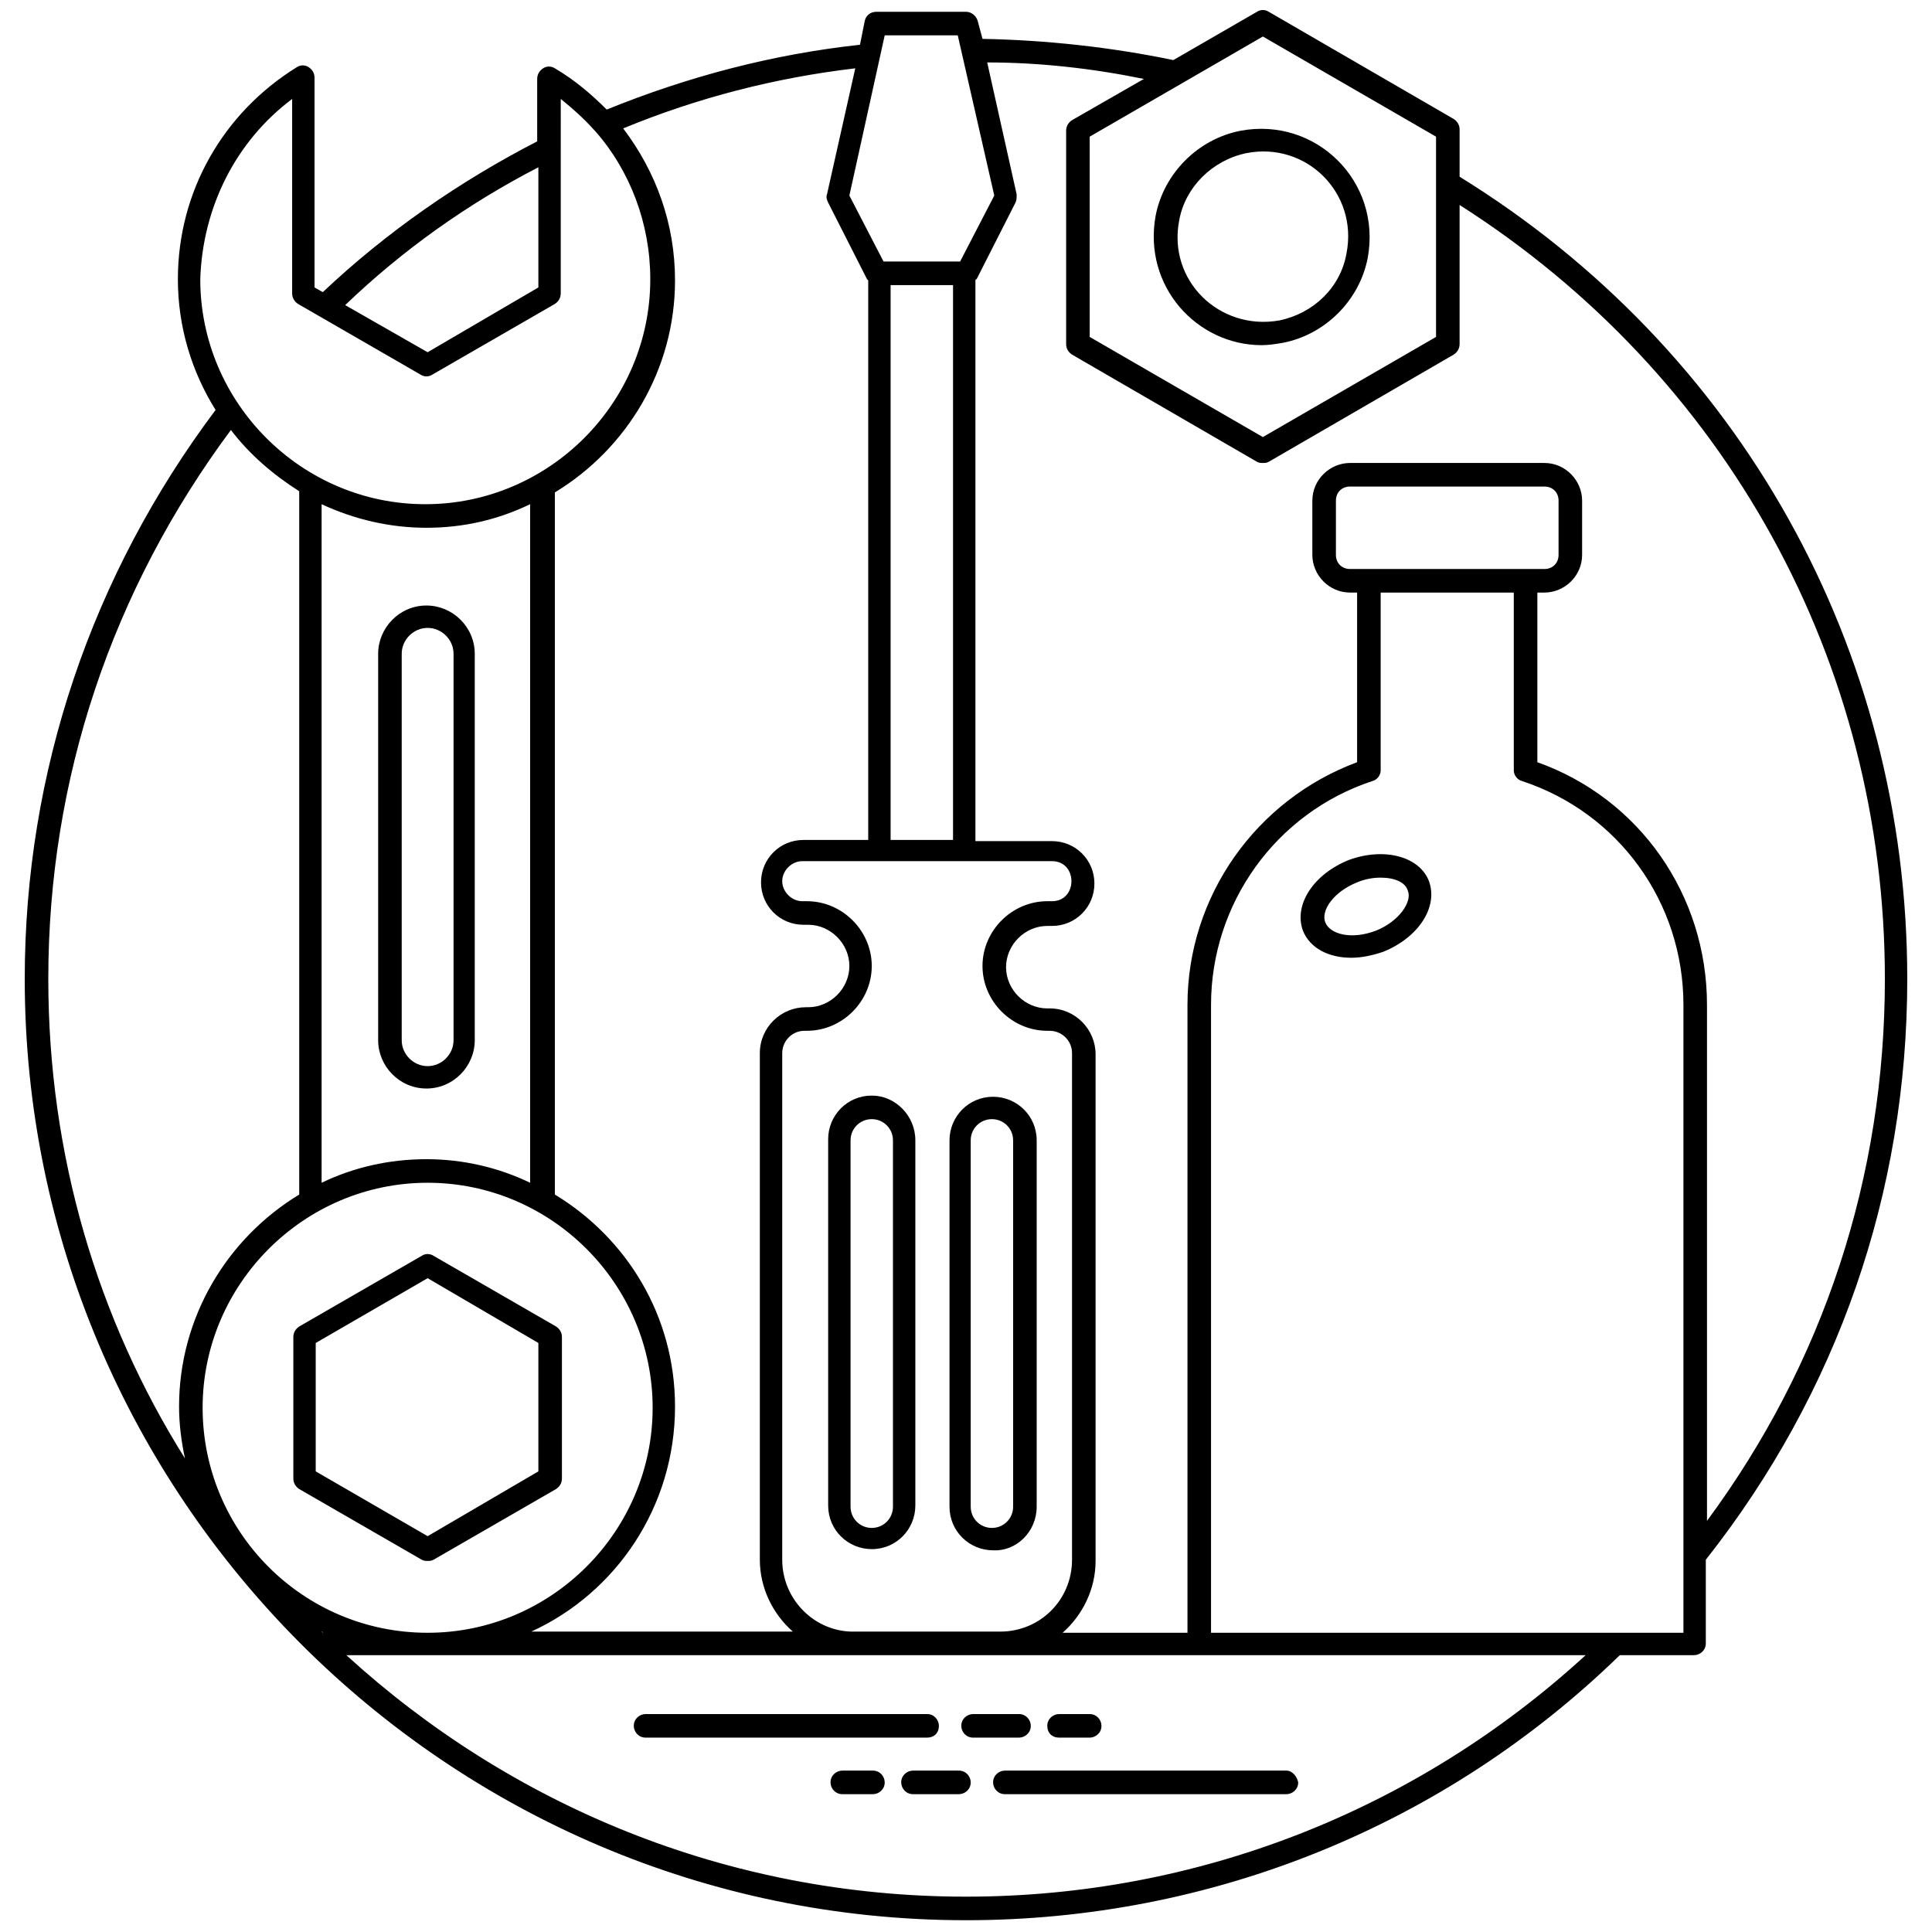 <svg height='100px' width='100px'  fill="#000000" xmlns="http://www.w3.org/2000/svg" xmlns:xlink="http://www.w3.org/1999/xlink" version="1.1" x="0px" y="0px" viewBox="0 0 164 164" enable-background="new 0 0 164 164" xml:space="preserve"><g><g><path d="M161.9,83.1c0-28-14.2-53.4-38-68.1v-4c0-0.4-0.2-0.7-0.5-0.9l-15.7-9.1c-0.3-0.2-0.7-0.2-1,0l-7.1,4.1    C94.3,4,88.8,3.4,83.4,3.3L83,1.8c-0.1-0.4-0.5-0.8-1-0.8h-7.6c-0.5,0-0.9,0.3-1,0.8l-0.4,2c-7.4,0.8-14.6,2.7-21.5,5.5    c-1.3-1.3-2.7-2.5-4.4-3.5c-0.3-0.2-0.7-0.2-1,0c-0.3,0.2-0.5,0.5-0.5,0.9V12c-6.6,3.4-12.8,7.7-18.2,12.8l-0.7-0.4V6.6    c0-0.4-0.2-0.7-0.5-0.9c-0.3-0.2-0.7-0.2-1,0c-6.3,3.9-10.1,10.6-10.1,18c0,4.1,1.2,7.9,3.2,11.1C7.8,48.8,2.1,65.5,2.1,83.1    C2.1,127,37.9,163,82,163c20.8,0,40.6-8,55.5-22.5h6.3c0.5,0,1-0.4,1-1v-7.1C156,118.2,161.9,101.2,161.9,83.1z M107.2,3.1    l14.7,8.5v17l-14.7,8.5l-14.7-8.5v-17L107.2,3.1z M97.1,6.7L91,10.2c-0.3,0.2-0.5,0.5-0.5,0.9v18.1c0,0.4,0.2,0.7,0.5,0.9    l15.7,9.1c0.2,0.1,0.3,0.1,0.5,0.1c0.2,0,0.3,0,0.5-0.1l15.7-9.1c0.3-0.2,0.5-0.5,0.5-0.9V17.4c22.6,14.4,36.1,38.8,36.1,65.7    c0,16.8-5.2,32.6-15.1,46V85.3c0-9.3-5.7-17.5-14.4-20.6V50.3h0.6c1.7,0,3.2-1.4,3.2-3.2v-4.6c0-1.7-1.4-3.2-3.2-3.2h-16.5    c-1.7,0-3.2,1.4-3.2,3.2v4.6c0,1.7,1.4,3.2,3.2,3.2h0.6v14.4c-8.6,3.2-14.4,11.4-14.4,20.6v53.3H90.2c1.7-1.5,2.8-3.7,2.8-6.1v-43    c0-2.1-1.7-3.9-3.9-3.9h-0.2c-1.9,0-3.5-1.6-3.5-3.5c0-1.9,1.6-3.5,3.5-3.5h0.4c2,0,3.6-1.6,3.6-3.6s-1.6-3.6-3.6-3.6h-6.5V23.8    c0,0,0-0.1,0.1-0.1l3.3-6.5c0.1-0.2,0.1-0.4,0.1-0.7L83.8,5.3C88.2,5.3,92.7,5.8,97.1,6.7z M114.6,48.3c-0.7,0-1.2-0.5-1.2-1.2    v-4.6c0-0.7,0.5-1.2,1.2-1.2h16.5c0.7,0,1.2,0.5,1.2,1.2v4.6c0,0.7-0.5,1.2-1.2,1.2H114.6z M66.4,132.4v-43c0-1,0.8-1.9,1.9-1.9    h0.2c3,0,5.5-2.5,5.5-5.5s-2.5-5.5-5.5-5.5h-0.4c-0.9,0-1.7-0.8-1.7-1.7c0-0.9,0.8-1.7,1.7-1.7c7.9,0,14.2,0,21.2,0    c2.2,0,2.2,3.4,0,3.4h-0.4c-3,0-5.5,2.5-5.5,5.5s2.5,5.5,5.5,5.5h0.2c1,0,1.9,0.8,1.9,1.9v43c0,3.4-2.7,6.1-6.1,6.1H72.6    C69.2,138.6,66.4,135.8,66.4,132.4z M75.6,24.2h5.3v47.1h-5.3V24.2z M81.3,3l3.1,13.6l-2.9,5.6H75l-2.9-5.6l3-13.6H81.3z     M72.6,5.8l-2.4,10.7c-0.1,0.2,0,0.5,0.1,0.7l3.3,6.5c0,0,0.1,0.1,0.1,0.1v47.5h-5.5c-2,0-3.6,1.6-3.6,3.6s1.6,3.6,3.6,3.6h0.4    c1.9,0,3.5,1.6,3.5,3.5c0,1.9-1.6,3.5-3.5,3.5h-0.2c-2.1,0-3.9,1.7-3.9,3.9v43c0,2.4,1.1,4.6,2.8,6.1H45.1    c7.2-3.3,12.2-10.6,12.2-19.1c0-7.7-4.1-14.3-10.2-18V41.8c6.1-3.7,10.2-10.4,10.2-18c0-4.8-1.6-9.2-4.4-12.9    C59.2,8.3,65.8,6.6,72.6,5.8z M27.3,138.5c0,0,0.1,0,0.1,0.1L27.3,138.5C27.3,138.5,27.3,138.5,27.3,138.5z M17.2,119.5    c0-10.5,8.6-19.1,19.1-19.1c10.5,0,19.1,8.6,19.1,19.1s-8.6,19.1-19.1,19.1C25.7,138.6,17.2,130,17.2,119.5z M36.2,44.8    c3.2,0,6.1-0.7,8.8-2v57.6c-2.7-1.3-5.7-2-8.8-2c-3.2,0-6.2,0.7-8.9,2V42.8C30.1,44.1,33.1,44.8,36.2,44.8z M45.7,14.2v10.2    l-9.4,5.5l-7-4C34.2,21.2,39.7,17.3,45.7,14.2z M24.8,8.4v16.5c0,0.4,0.2,0.7,0.5,0.9l10.4,6c0.3,0.2,0.7,0.2,1,0l10.4-6    c0.3-0.2,0.5-0.5,0.5-0.9V8.4c1,0.8,2,1.7,2.8,2.6c0,0,0.1,0.1,0.1,0.1c3,3.4,4.7,7.9,4.7,12.6c0,10.5-8.6,19.1-19.1,19.1    c-10.5,0-19.1-8.6-19.1-19.1C17.2,17.6,20,12,24.8,8.4z M19.6,36.5c1.6,2.1,3.6,3.8,5.8,5.2v59.7c-6.1,3.7-10.2,10.4-10.2,18    c0,1.5,0.2,3,0.5,4.4C8.3,112,4.1,98.1,4.1,83.1C4.1,66.1,9.5,50.1,19.6,36.5z M29.4,140.5c21.5,0,83.4,0,105.2,0    c-14.4,13.2-33,20.5-52.6,20.5C61.7,161,43.3,153.2,29.4,140.5z M142.9,138.6h-40.1V85.3c0-8.6,5.5-16.3,13.7-19    c0.4-0.1,0.7-0.5,0.7-0.9V50.3h11.3v15.1c0,0.4,0.3,0.8,0.7,0.9c8.2,2.7,13.7,10.3,13.7,19V138.6z"></path></g><g><path d="M79.7,146.5c0-0.5-0.4-1-1-1H54.8c-0.5,0-1,0.4-1,1c0,0.5,0.4,1,1,1h23.9C79.3,147.5,79.7,147.1,79.7,146.5z"></path></g><g><path d="M87.5,146.5c0-0.5-0.4-1-1-1h-3.9c-0.5,0-1,0.4-1,1c0,0.5,0.4,1,1,1h3.9C87,147.5,87.5,147.1,87.5,146.5z"></path></g><g><path d="M89.9,147.5h2.6c0.5,0,1-0.4,1-1c0-0.5-0.4-1-1-1h-2.6c-0.5,0-1,0.4-1,1C88.9,147.1,89.3,147.5,89.9,147.5z"></path></g><g><path d="M109.2,150.3H85.3c-0.5,0-1,0.4-1,1c0,0.5,0.4,1,1,1h23.9c0.5,0,1-0.4,1-1C110.1,150.8,109.7,150.3,109.2,150.3z"></path></g><g><path d="M81.4,150.3h-3.9c-0.5,0-1,0.4-1,1c0,0.5,0.4,1,1,1h3.9c0.5,0,1-0.4,1-1C82.4,150.8,82,150.3,81.4,150.3z"></path></g><g><path d="M74.1,150.3h-2.6c-0.5,0-1,0.4-1,1c0,0.5,0.4,1,1,1h2.6c0.5,0,1-0.4,1-1C75.1,150.8,74.7,150.3,74.1,150.3z"></path></g><g><path d="M47.2,112.6l-10.4-6c-0.3-0.2-0.7-0.2-1,0l-10.4,6c-0.3,0.2-0.5,0.5-0.5,0.9v12c0,0.4,0.2,0.7,0.5,0.9l10.4,6    c0.2,0.1,0.3,0.1,0.5,0.1c0.2,0,0.3,0,0.5-0.1l10.4-6c0.3-0.2,0.5-0.5,0.5-0.9v-12C47.7,113.1,47.5,112.8,47.2,112.6z M45.7,124.9    l-9.4,5.5l-9.5-5.5V114l9.5-5.5l9.4,5.5V124.9z"></path></g><g><path d="M36.2,92.4c2.3,0,4.1-1.9,4.1-4.1V55.5c0-2.3-1.9-4.1-4.1-4.1c-2.3,0-4.1,1.9-4.1,4.1v32.8C32.1,90.5,33.9,92.4,36.2,92.4    z M34.1,55.5c0-1.2,1-2.2,2.2-2.2c1.2,0,2.2,1,2.2,2.2v32.8c0,1.2-1,2.2-2.2,2.2c-1.2,0-2.2-1-2.2-2.2V55.5z"></path></g><g><path d="M74,93c-2.1,0-3.7,1.7-3.7,3.7v31.1c0,2.1,1.7,3.7,3.7,3.7c2.1,0,3.7-1.7,3.7-3.7V96.8C77.7,94.7,76,93,74,93z     M75.8,127.9c0,1-0.8,1.8-1.8,1.8s-1.8-0.8-1.8-1.8V96.8c0-1,0.8-1.8,1.8-1.8s1.8,0.8,1.8,1.8V127.9z"></path></g><g><path d="M88,127.9V96.8c0-2.1-1.7-3.7-3.7-3.7c-2.1,0-3.7,1.7-3.7,3.7v31.1c0,2.1,1.7,3.7,3.7,3.7C86.3,131.7,88,130,88,127.9z     M86,127.9c0,1-0.8,1.8-1.8,1.8c-1,0-1.8-0.8-1.8-1.8V96.8c0-1,0.8-1.8,1.8-1.8c1,0,1.8,0.8,1.8,1.8V127.9z"></path></g><g><path d="M114.5,73c-3,1.2-4.7,3.8-3.9,6c0.6,1.5,2.2,2.3,4.1,2.3c0.9,0,1.8-0.2,2.7-0.5c3-1.2,4.7-3.8,3.9-6    C120.5,72.7,117.5,71.9,114.5,73z M116.8,79c-2.1,0.8-3.9,0.3-4.3-0.7c-0.4-1,0.7-2.6,2.7-3.4c0.7-0.3,1.4-0.4,2-0.4    c1.2,0,2.1,0.4,2.3,1.1C119.9,76.5,118.8,78.2,116.8,79z"></path></g><g><path d="M107.1,29.3c0.6,0,1.2-0.1,1.8-0.2c3.6-0.7,6.5-3.6,7.2-7.2c1.2-6.5-4.4-12-10.8-10.8c-3.6,0.7-6.5,3.6-7.2,7.2    C97,24.3,101.6,29.3,107.1,29.3z M100.1,18.7c0.5-2.8,2.8-5.1,5.7-5.7c5.1-1,9.5,3.4,8.5,8.5c-0.5,2.9-2.8,5.1-5.7,5.7    C103.5,28.1,99.1,23.8,100.1,18.7z"></path></g></g></svg>